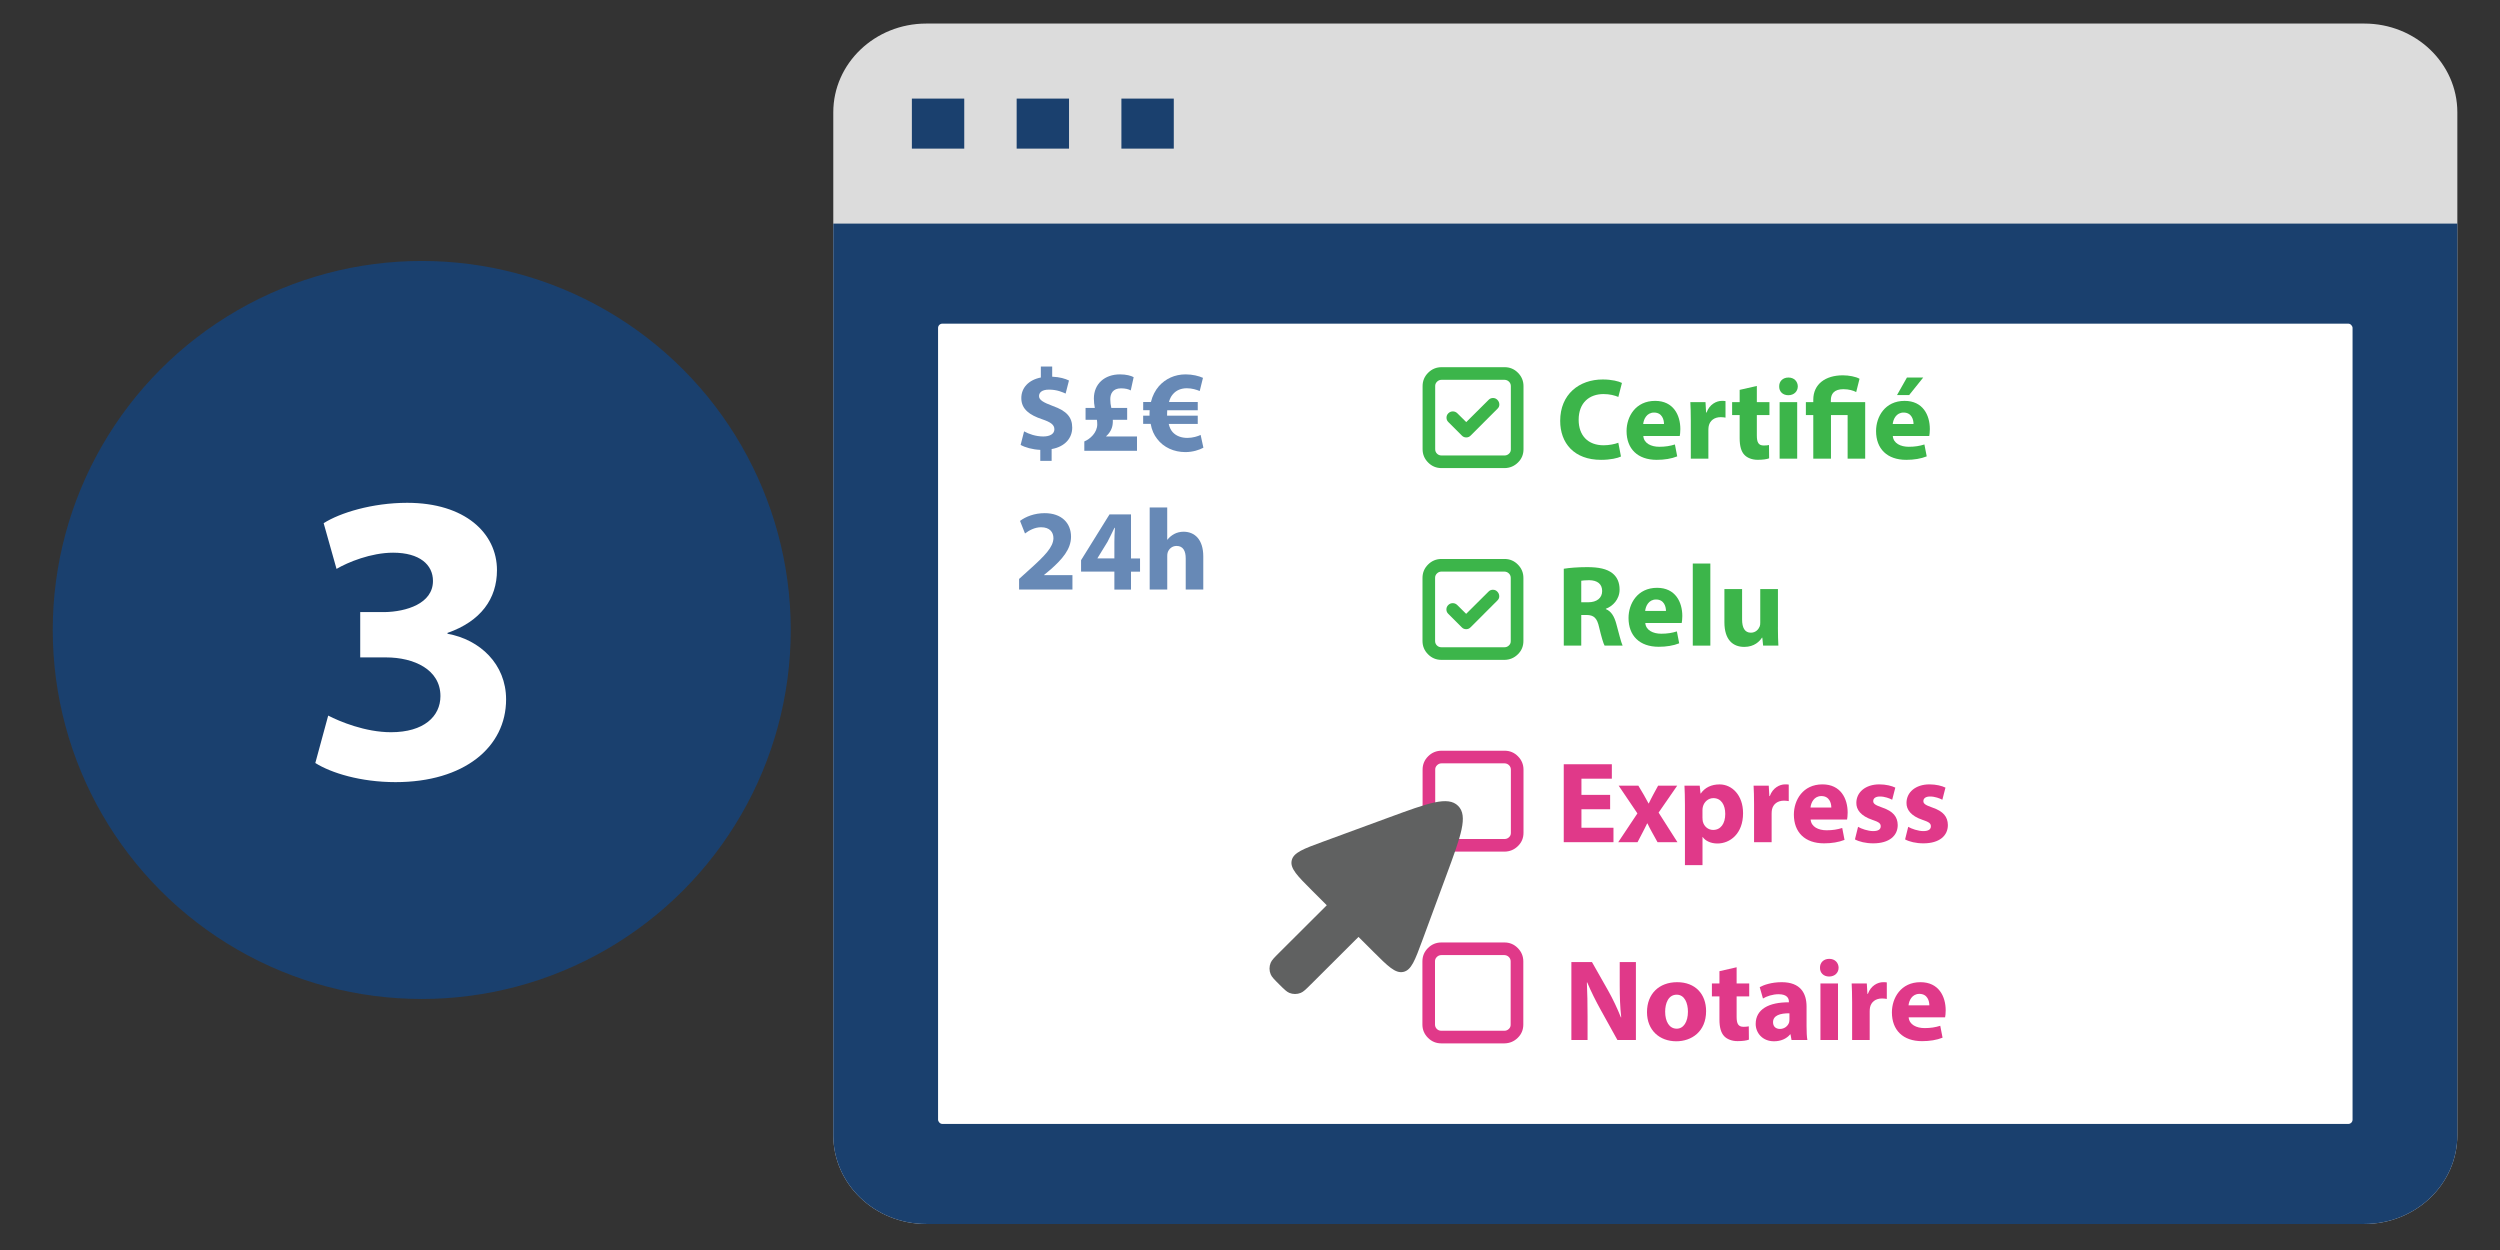 <?xml version="1.0" encoding="UTF-8"?>
<svg xmlns="http://www.w3.org/2000/svg" version="1.1" viewBox="0 0 800 400">
  <rect x="0" y="0" width="800" height="400" fill="#333333" stroke="none"/>
  <defs>
    <style>
      .cls-1 {
        fill: #fff;
      }

      .cls-2 {
        fill: #6789b6;
      }

      .cls-3 {
        fill: #606161;
      }

      .cls-4 {
        fill: #1a406e;
      }

      .cls-5 {
        fill: #3cb54a;
      }

      .cls-6 {
        fill: #dcdcdc;
      }

      .cls-7 {
        fill: #e03989;
      }
    </style>
  </defs>
  <!-- Generator: Adobe Illustrator 28.7.4, SVG Export Plug-In . SVG Version: 1.2.0 Build 166)  -->
  <g>
    <g id="Layer_1">
      <g>
        <path class="cls-6" d="M786.35,35.95v327.31c0,15.69-13.33,28.41-29.76,28.41h-460.18c-16.43,0-29.76-12.72-29.76-28.41V35.95c0-15.69,13.33-28.41,29.76-28.41h460.18c16.43,0,29.76,12.72,29.76,28.41Z"/>
        <path class="cls-4" d="M786.35,71.56v291.7c0,15.69-13.33,28.41-29.76,28.41h-460.18c-16.43,0-29.76-12.72-29.76-28.41V71.56h519.7Z"/>
        <rect class="cls-1" x="300.18" y="103.57" width="452.64" height="256.09" rx="1.37" ry="1.37"/>
        <rect class="cls-4" x="291.8" y="31.55" width="16.76" height="16.01"/>
        <rect class="cls-4" x="325.33" y="31.55" width="16.76" height="16.01"/>
        <rect class="cls-4" x="358.85" y="31.55" width="16.76" height="16.01"/>
      </g>
      <g>
        <circle class="cls-4" cx="134.96" cy="201.59" r="118.08"/>
        <path class="cls-1" d="M105.03,228.99c3.59,1.86,11.84,5.32,20.08,5.32,10.51,0,15.83-5.05,15.83-11.57,0-8.51-8.51-12.37-17.42-12.37h-8.25v-14.5h7.85c6.78-.13,15.43-2.66,15.43-9.97,0-5.19-4.26-9.04-12.77-9.04-7.05,0-14.5,3.06-18.09,5.19l-4.12-14.63c5.19-3.32,15.56-6.52,26.73-6.52,18.49,0,28.73,9.71,28.73,21.55,0,9.18-5.19,16.36-15.83,20.08v.27c10.37,1.86,18.75,9.71,18.75,21.01,0,15.29-13.43,26.47-35.38,26.47-11.17,0-20.61-2.93-25.67-6.12l4.12-15.16Z"/>
      </g>
      <g>
        <path class="cls-2" d="M332.89,147.47v-3.51c-2.48-.11-4.88-.78-6.29-1.59l1.11-4.33c1.55.85,3.74,1.63,6.14,1.63,2.11,0,3.55-.81,3.55-2.29s-1.18-2.29-3.92-3.22c-3.96-1.33-6.66-3.18-6.66-6.77,0-3.26,2.29-5.81,6.25-6.59v-3.52h3.63v3.26c2.48.11,4.14.63,5.37,1.22l-1.07,4.18c-.96-.41-2.66-1.26-5.33-1.26-2.41,0-3.18,1.04-3.18,2.07,0,1.22,1.29,2,4.44,3.18,4.4,1.55,6.18,3.59,6.18,6.92s-2.33,6.11-6.59,6.85v3.77h-3.63Z"/>
        <path class="cls-2" d="M346.98,144.26v-3c1.96-.81,4.14-2.92,4.14-5.44,0-.52-.04-.96-.11-1.48h-3.63v-3.81h2.96c-.18-.93-.3-2-.3-3,0-4.66,3.4-7.73,8.36-7.73,2.04,0,3.55.44,4.37.89l-.93,4.25c-.7-.41-1.74-.67-3.11-.67-2.63,0-3.44,1.7-3.44,3.48,0,.96.11,1.85.33,2.78h5.07v3.81h-4.59c.04.93-.04,1.78-.33,2.63-.33.92-.92,1.85-1.81,2.63v.07h9.88v4.59h-16.87Z"/>
        <path class="cls-2" d="M385.09,143.26c-1.26.7-3.4,1.41-5.77,1.41-3.63,0-6.96-1.48-9.03-4.22-1-1.26-1.74-2.85-2.07-4.81h-2.41v-2.63h2.04v-.63c0-.37.04-.74.04-1.11h-2.07v-2.63h2.48c.48-2,1.37-3.7,2.55-5.07,2.11-2.37,5.07-3.77,8.55-3.77,2.26,0,4.22.52,5.55,1.11l-1.04,4.22c-.96-.41-2.48-.89-4.11-.89-1.78,0-3.4.59-4.55,2-.52.59-.93,1.44-1.18,2.41h9.21v2.63h-9.77c-.04.37-.04.78-.04,1.15v.59h9.81v2.63h-9.29c.26,1.11.67,1.96,1.22,2.59,1.18,1.33,2.92,1.89,4.77,1.89,1.7,0,3.44-.55,4.22-.96l.89,4.11Z"/>
        <path class="cls-2" d="M326.11,188.66v-3.4l3.11-2.81c5.25-4.7,7.81-7.4,7.88-10.21,0-1.96-1.18-3.52-3.96-3.52-2.07,0-3.89,1.04-5.14,2l-1.59-4.03c1.81-1.37,4.62-2.48,7.88-2.48,5.44,0,8.44,3.18,8.44,7.55,0,4.03-2.92,7.25-6.4,10.36l-2.22,1.85v.07h9.07v4.62h-17.06Z"/>
        <path class="cls-2" d="M356.6,188.66v-5.74h-10.66v-3.66l9.1-14.65h6.88v14.1h2.89v4.22h-2.89v5.74h-5.33ZM356.6,178.7v-5.33c0-1.44.07-2.92.18-4.48h-.15c-.78,1.55-1.41,2.96-2.22,4.48l-3.22,5.25v.07h5.4Z"/>
        <path class="cls-2" d="M367.89,162.38h5.62v10.32h.07c.59-.78,1.33-1.37,2.22-1.85.81-.44,1.89-.7,2.92-.7,3.59,0,6.33,2.48,6.33,7.92v10.58h-5.62v-9.95c0-2.37-.81-4-2.92-4-1.48,0-2.41.96-2.81,1.96-.15.37-.18.85-.18,1.26v10.73h-5.62v-26.27Z"/>
      </g>
      <g>
        <path class="cls-5" d="M518.72,146.08c-1.04.52-3.37,1.07-6.4,1.07-8.62,0-13.06-5.37-13.06-12.47,0-8.51,6.07-13.25,13.62-13.25,2.92,0,5.14.59,6.14,1.11l-1.15,4.48c-1.15-.48-2.74-.92-4.74-.92-4.48,0-7.96,2.7-7.96,8.25,0,5,2.96,8.14,7.99,8.14,1.7,0,3.59-.37,4.7-.81l.85,4.4Z"/>
        <path class="cls-5" d="M525.86,139.53c.18,2.33,2.48,3.44,5.11,3.44,1.92,0,3.48-.26,5-.74l.74,3.81c-1.85.74-4.11,1.11-6.55,1.11-6.14,0-9.66-3.55-9.66-9.21,0-4.59,2.85-9.66,9.14-9.66,5.85,0,8.07,4.55,8.07,9.03,0,.96-.11,1.81-.19,2.22h-11.66ZM532.48,135.68c0-1.37-.59-3.66-3.18-3.66-2.37,0-3.33,2.15-3.48,3.66h6.66Z"/>
        <path class="cls-5" d="M541.06,134.65c0-2.66-.07-4.4-.15-5.96h4.85l.19,3.33h.15c.93-2.63,3.15-3.74,4.88-3.74.52,0,.78,0,1.18.07v5.29c-.41-.07-.89-.15-1.52-.15-2.07,0-3.48,1.11-3.85,2.85-.07.37-.11.81-.11,1.26v9.18h-5.62v-12.14Z"/>
        <path class="cls-5" d="M562.19,123.51v5.18h4.03v4.14h-4.03v6.55c0,2.18.52,3.18,2.22,3.18.7,0,1.26-.07,1.67-.15l.04,4.25c-.74.3-2.07.48-3.66.48-1.81,0-3.33-.63-4.22-1.55-1.04-1.07-1.55-2.81-1.55-5.37v-7.4h-2.41v-4.14h2.41v-3.92l5.51-1.26Z"/>
        <path class="cls-5" d="M575.29,123.66c0,1.55-1.18,2.81-3.03,2.81s-2.96-1.26-2.92-2.81c-.04-1.63,1.15-2.85,2.96-2.85s2.96,1.22,3,2.85ZM569.48,146.78v-18.09h5.62v18.09h-5.62Z"/>
        <path class="cls-5" d="M580.25,146.78v-13.95h-2.37v-4.14h2.37v-.78c0-5,3.89-7.81,9.47-7.81,1.92,0,4.22.44,5.33,1.11l-1.07,4.25c-.89-.48-2.33-.92-4.11-.92-2.96,0-4,1.52-4,3.51v.63h10.99v18.09h-5.62v-13.95h-5.33v13.95h-5.66Z"/>
        <path class="cls-5" d="M605.7,139.53c.18,2.33,2.48,3.44,5.11,3.44,1.92,0,3.48-.26,5-.74l.74,3.81c-1.85.74-4.11,1.11-6.55,1.11-6.14,0-9.66-3.55-9.66-9.21,0-4.59,2.85-9.66,9.14-9.66,5.85,0,8.07,4.55,8.07,9.03,0,.96-.11,1.81-.19,2.22h-11.66ZM612.33,135.68c0-1.37-.59-3.66-3.18-3.66-2.37,0-3.33,2.15-3.48,3.66h6.66ZM615.43,120.81l-4.51,5.62h-3.88l3.18-5.62h5.22Z"/>
      </g>
      <path class="cls-5" d="M455.23,143.75v-20.18c0-1.68.59-3.11,1.78-4.29,1.18-1.18,2.62-1.78,4.29-1.78h20.18c1.66,0,3.08.59,4.26,1.78,1.18,1.18,1.78,2.62,1.78,4.29v20.18c0,1.68-.59,3.1-1.78,4.26-1.18,1.16-2.6,1.75-4.26,1.78h-20.18c-1.68,0-3.11-.59-4.29-1.78-1.18-1.18-1.78-2.6-1.78-4.26h0ZM459.26,143.75c0,.56.19,1.03.58,1.42s.87.58,1.45.58h20.18c.54,0,1.01-.19,1.42-.58.41-.39.6-.86.58-1.42v-20.18c0-.56-.19-1.03-.58-1.42-.39-.39-.86-.59-1.42-.61h-20.18c-.56,0-1.04.2-1.45.61-.41.41-.6.88-.58,1.42v20.18h0ZM462.88,133.65c0-.56.2-1.03.61-1.42.41-.39.88-.58,1.42-.58s1.01.19,1.42.58l2.87,2.84,7.14-7.1c.39-.41.86-.61,1.42-.61s1.03.2,1.42.61c.39.41.59.88.61,1.42.02.54-.18,1.01-.61,1.42l-8.56,8.56c-.39.41-.86.61-1.42.61s-1.03-.2-1.42-.61l-4.29-4.29c-.41-.39-.61-.86-.61-1.42h0Z"/>
      <path class="cls-5" d="M455.2,205.12v-20.18c0-1.68.59-3.11,1.78-4.29,1.18-1.18,2.62-1.78,4.29-1.78h20.18c1.66,0,3.08.59,4.26,1.78,1.18,1.18,1.78,2.62,1.78,4.29v20.18c0,1.68-.59,3.1-1.78,4.26-1.18,1.16-2.6,1.75-4.26,1.78h-20.18c-1.68,0-3.11-.59-4.29-1.78-1.18-1.18-1.78-2.6-1.78-4.26h0ZM459.23,205.12c0,.56.19,1.03.58,1.42s.87.58,1.45.58h20.18c.54,0,1.01-.19,1.42-.58.41-.39.6-.86.58-1.42v-20.18c0-.56-.19-1.03-.58-1.42-.39-.39-.86-.59-1.42-.61h-20.18c-.56,0-1.04.2-1.45.61-.41.41-.6.88-.58,1.42v20.18h0ZM462.85,195.01c0-.56.2-1.03.61-1.42.41-.39.88-.58,1.42-.58s1.01.19,1.42.58l2.87,2.84,7.14-7.1c.39-.41.86-.61,1.42-.61s1.03.2,1.42.61c.39.41.59.88.61,1.42.02.54-.18,1.01-.61,1.42l-8.56,8.56c-.39.41-.86.61-1.42.61s-1.03-.2-1.42-.61l-4.29-4.29c-.41-.39-.61-.86-.61-1.42h0Z"/>
      <path class="cls-7" d="M455.23,266.48v-20.18c0-1.68.59-3.11,1.78-4.29,1.18-1.18,2.62-1.78,4.29-1.78h20.18c1.66,0,3.08.59,4.26,1.78,1.18,1.18,1.78,2.62,1.78,4.29v20.18c0,1.68-.59,3.1-1.78,4.26-1.18,1.16-2.6,1.75-4.26,1.78h-20.18c-1.68,0-3.11-.59-4.29-1.78-1.18-1.18-1.78-2.6-1.78-4.26h0ZM459.27,266.48c0,.56.19,1.03.58,1.42s.87.58,1.45.58h20.18c.54,0,1.01-.19,1.42-.58.41-.39.6-.86.58-1.42v-20.18c0-.56-.19-1.03-.58-1.42-.39-.39-.86-.59-1.42-.61h-20.18c-.56,0-1.04.2-1.45.61-.41.41-.6.88-.58,1.42v20.18h0Z"/>
      <path class="cls-3" d="M419.49,315l15.23-15.19,4.65,4.64c4.76,4.75,7.14,7.12,9.7,6.56,2.56-.56,3.72-3.71,6.05-10.01l7.76-21.02c4.64-12.57,6.96-18.86,3.72-22.1-3.25-3.24-9.55-.92-22.15,3.71l-21.07,7.74c-6.32,2.32-9.48,3.48-10.04,6.03-.56,2.55,1.82,4.93,6.58,9.68l4.65,4.64-15.23,15.19c-1.58,1.57-2.37,2.36-2.73,3.24-.49,1.17-.49,2.48,0,3.65.36.88,1.15,1.66,2.73,3.24,1.58,1.57,2.37,2.36,3.24,2.72,1.17.48,2.49.48,3.66,0,.88-.36,1.67-1.15,3.24-2.72Z"/>
      <path class="cls-7" d="M455.17,327.84v-20.18c0-1.68.59-3.11,1.78-4.29,1.18-1.18,2.62-1.78,4.29-1.78h20.18c1.66,0,3.08.59,4.26,1.78,1.18,1.18,1.78,2.62,1.78,4.29v20.18c0,1.68-.59,3.1-1.78,4.26-1.18,1.16-2.6,1.75-4.26,1.78h-20.18c-1.68,0-3.11-.59-4.29-1.78-1.18-1.18-1.78-2.6-1.78-4.26h0ZM459.2,327.84c0,.56.19,1.03.58,1.42s.87.58,1.45.58h20.18c.54,0,1.01-.19,1.42-.58.41-.39.6-.86.58-1.42v-20.18c0-.56-.19-1.03-.58-1.42-.39-.39-.86-.59-1.42-.61h-20.18c-.56,0-1.04.2-1.45.61-.41.41-.6.88-.58,1.42v20.18h0Z"/>
      <g>
        <path class="cls-5" d="M500.4,182c1.81-.3,4.51-.52,7.51-.52,3.7,0,6.29.56,8.07,1.96,1.48,1.18,2.29,2.92,2.29,5.22,0,3.18-2.26,5.37-4.4,6.14v.11c1.74.7,2.7,2.37,3.33,4.66.78,2.81,1.55,6.07,2.04,7.03h-5.77c-.41-.7-1-2.74-1.74-5.81-.67-3.11-1.74-3.96-4.03-4h-1.7v9.81h-5.59v-24.61ZM505.99,192.73h2.22c2.81,0,4.48-1.41,4.48-3.59,0-2.29-1.55-3.44-4.14-3.48-1.37,0-2.15.11-2.55.18v6.88Z"/>
        <path class="cls-5" d="M526.49,199.35c.18,2.33,2.48,3.44,5.11,3.44,1.92,0,3.48-.26,5-.74l.74,3.81c-1.85.74-4.11,1.11-6.55,1.11-6.14,0-9.66-3.55-9.66-9.21,0-4.59,2.85-9.66,9.14-9.66,5.85,0,8.07,4.55,8.07,9.03,0,.96-.11,1.81-.19,2.22h-11.66ZM533.11,195.5c0-1.37-.59-3.66-3.18-3.66-2.37,0-3.33,2.15-3.48,3.66h6.66Z"/>
        <path class="cls-5" d="M541.69,180.33h5.62v26.27h-5.62v-26.27Z"/>
        <path class="cls-5" d="M568.93,200.79c0,2.37.07,4.29.15,5.81h-4.88l-.26-2.55h-.11c-.7,1.11-2.41,2.96-5.66,2.96-3.66,0-6.36-2.29-6.36-7.88v-10.62h5.66v9.73c0,2.63.85,4.22,2.81,4.22,1.55,0,2.44-1.07,2.81-1.96.15-.33.19-.78.19-1.22v-10.77h5.66v12.29Z"/>
      </g>
      <g>
        <path class="cls-7" d="M515.24,258.96h-9.18v5.92h10.25v4.62h-15.91v-24.94h15.39v4.62h-9.73v5.18h9.18v4.59Z"/>
        <path class="cls-7" d="M524.27,251.41l1.78,3c.52.92,1,1.85,1.48,2.7h.07c.48-.96.92-1.89,1.41-2.78l1.59-2.92h6.11l-5.96,8.62,6.03,9.47h-6.37l-1.81-3.26c-.52-.89-.96-1.81-1.41-2.74h-.11c-.44.96-.92,1.85-1.37,2.74l-1.7,3.26h-6.18l6.14-9.21-6-8.88h6.29Z"/>
        <path class="cls-7" d="M539.18,257.48c0-2.37-.07-4.4-.15-6.07h4.88l.26,2.52h.07c1.33-1.92,3.4-2.92,6.03-2.92,3.96,0,7.51,3.44,7.51,9.21,0,6.59-4.18,9.7-8.21,9.7-2.18,0-3.89-.89-4.7-2.07h-.07v8.99h-5.62v-19.35ZM544.8,261.73c0,.44.04.85.11,1.18.37,1.52,1.67,2.67,3.29,2.67,2.44,0,3.88-2.04,3.88-5.11,0-2.89-1.29-5.07-3.81-5.07-1.59,0-3,1.18-3.37,2.85-.07.3-.11.67-.11,1v2.48Z"/>
        <path class="cls-7" d="M561.3,257.37c0-2.66-.07-4.4-.15-5.96h4.85l.19,3.33h.15c.93-2.63,3.15-3.74,4.88-3.74.52,0,.78,0,1.18.07v5.29c-.41-.07-.89-.15-1.52-.15-2.07,0-3.48,1.11-3.85,2.85-.07.37-.11.81-.11,1.26v9.18h-5.62v-12.14Z"/>
        <path class="cls-7" d="M579.4,262.25c.18,2.33,2.48,3.44,5.11,3.44,1.92,0,3.48-.26,5-.74l.74,3.81c-1.85.74-4.11,1.11-6.55,1.11-6.14,0-9.66-3.55-9.66-9.21,0-4.59,2.85-9.66,9.14-9.66,5.85,0,8.07,4.55,8.07,9.03,0,.96-.11,1.81-.19,2.22h-11.66ZM586.02,258.4c0-1.37-.59-3.66-3.18-3.66-2.37,0-3.33,2.15-3.48,3.66h6.66Z"/>
        <path class="cls-7" d="M594.57,264.58c1.04.63,3.18,1.37,4.85,1.37s2.41-.59,2.41-1.52-.55-1.37-2.66-2.07c-3.74-1.26-5.18-3.29-5.14-5.44,0-3.37,2.89-5.92,7.36-5.92,2.11,0,4,.48,5.11,1.04l-1,3.88c-.81-.44-2.37-1.04-3.92-1.04-1.37,0-2.15.56-2.15,1.48,0,.85.7,1.29,2.92,2.07,3.44,1.18,4.88,2.92,4.92,5.59,0,3.37-2.66,5.85-7.84,5.85-2.37,0-4.48-.52-5.85-1.26l1-4.03Z"/>
        <path class="cls-7" d="M610.62,264.58c1.04.63,3.18,1.37,4.85,1.37s2.41-.59,2.41-1.52-.55-1.37-2.66-2.07c-3.74-1.26-5.18-3.29-5.14-5.44,0-3.37,2.89-5.92,7.36-5.92,2.11,0,4,.48,5.11,1.04l-1,3.88c-.81-.44-2.37-1.04-3.92-1.04-1.37,0-2.15.56-2.15,1.48,0,.85.7,1.29,2.92,2.07,3.44,1.18,4.88,2.92,4.92,5.59,0,3.37-2.66,5.85-7.84,5.85-2.37,0-4.48-.52-5.85-1.26l1-4.03Z"/>
      </g>
      <g>
        <path class="cls-7" d="M502.84,332.8v-24.94h6.59l5.18,9.14c1.48,2.63,2.96,5.74,4.07,8.55h.11c-.37-3.29-.48-6.66-.48-10.4v-7.29h5.18v24.94h-5.92l-5.33-9.62c-1.48-2.66-3.11-5.88-4.33-8.81l-.11.04c.15,3.29.22,6.81.22,10.88v7.51h-5.18Z"/>
        <path class="cls-7" d="M545.95,323.55c0,6.62-4.7,9.66-9.55,9.66-5.29,0-9.36-3.48-9.36-9.33s3.85-9.58,9.66-9.58,9.25,3.81,9.25,9.25ZM532.85,323.74c0,3.11,1.29,5.44,3.7,5.44,2.18,0,3.59-2.18,3.59-5.44,0-2.7-1.04-5.44-3.59-5.44-2.7,0-3.7,2.78-3.7,5.44Z"/>
        <path class="cls-7" d="M555.72,309.53v5.18h4.03v4.14h-4.03v6.55c0,2.18.52,3.18,2.22,3.18.7,0,1.26-.07,1.67-.15l.04,4.25c-.74.3-2.07.48-3.66.48-1.81,0-3.33-.63-4.22-1.55-1.04-1.07-1.55-2.81-1.55-5.37v-7.4h-2.41v-4.14h2.41v-3.92l5.51-1.26Z"/>
        <path class="cls-7" d="M573.29,332.8l-.33-1.81h-.11c-1.18,1.44-3.03,2.22-5.18,2.22-3.66,0-5.85-2.66-5.85-5.55,0-4.7,4.22-6.96,10.62-6.92v-.26c0-.96-.52-2.33-3.29-2.33-1.85,0-3.81.63-5,1.37l-1.04-3.63c1.26-.7,3.74-1.59,7.03-1.59,6.03,0,7.96,3.55,7.96,7.81v6.29c0,1.74.07,3.4.26,4.4h-5.07ZM572.62,324.26c-2.96-.04-5.25.67-5.25,2.85,0,1.44.96,2.15,2.22,2.15,1.41,0,2.55-.92,2.92-2.07.07-.3.11-.63.11-.96v-1.96Z"/>
        <path class="cls-7" d="M588.35,309.68c0,1.55-1.18,2.81-3.03,2.81s-2.96-1.26-2.92-2.81c-.04-1.63,1.15-2.85,2.96-2.85s2.96,1.22,3,2.85ZM582.54,332.8v-18.09h5.62v18.09h-5.62Z"/>
        <path class="cls-7" d="M592.68,320.67c0-2.66-.07-4.4-.15-5.96h4.85l.19,3.33h.15c.93-2.63,3.15-3.74,4.88-3.74.52,0,.78,0,1.18.07v5.29c-.41-.07-.89-.15-1.52-.15-2.07,0-3.48,1.11-3.85,2.85-.07.37-.11.81-.11,1.26v9.18h-5.62v-12.14Z"/>
        <path class="cls-7" d="M610.77,325.55c.18,2.33,2.48,3.44,5.11,3.44,1.92,0,3.48-.26,5-.74l.74,3.81c-1.85.74-4.11,1.11-6.55,1.11-6.14,0-9.66-3.55-9.66-9.21,0-4.59,2.85-9.66,9.14-9.66,5.85,0,8.07,4.55,8.07,9.03,0,.96-.11,1.81-.19,2.22h-11.66ZM617.39,321.7c0-1.37-.59-3.66-3.18-3.66-2.37,0-3.33,2.15-3.48,3.66h6.66Z"/>
      </g>
    </g>
  </g>
</svg>